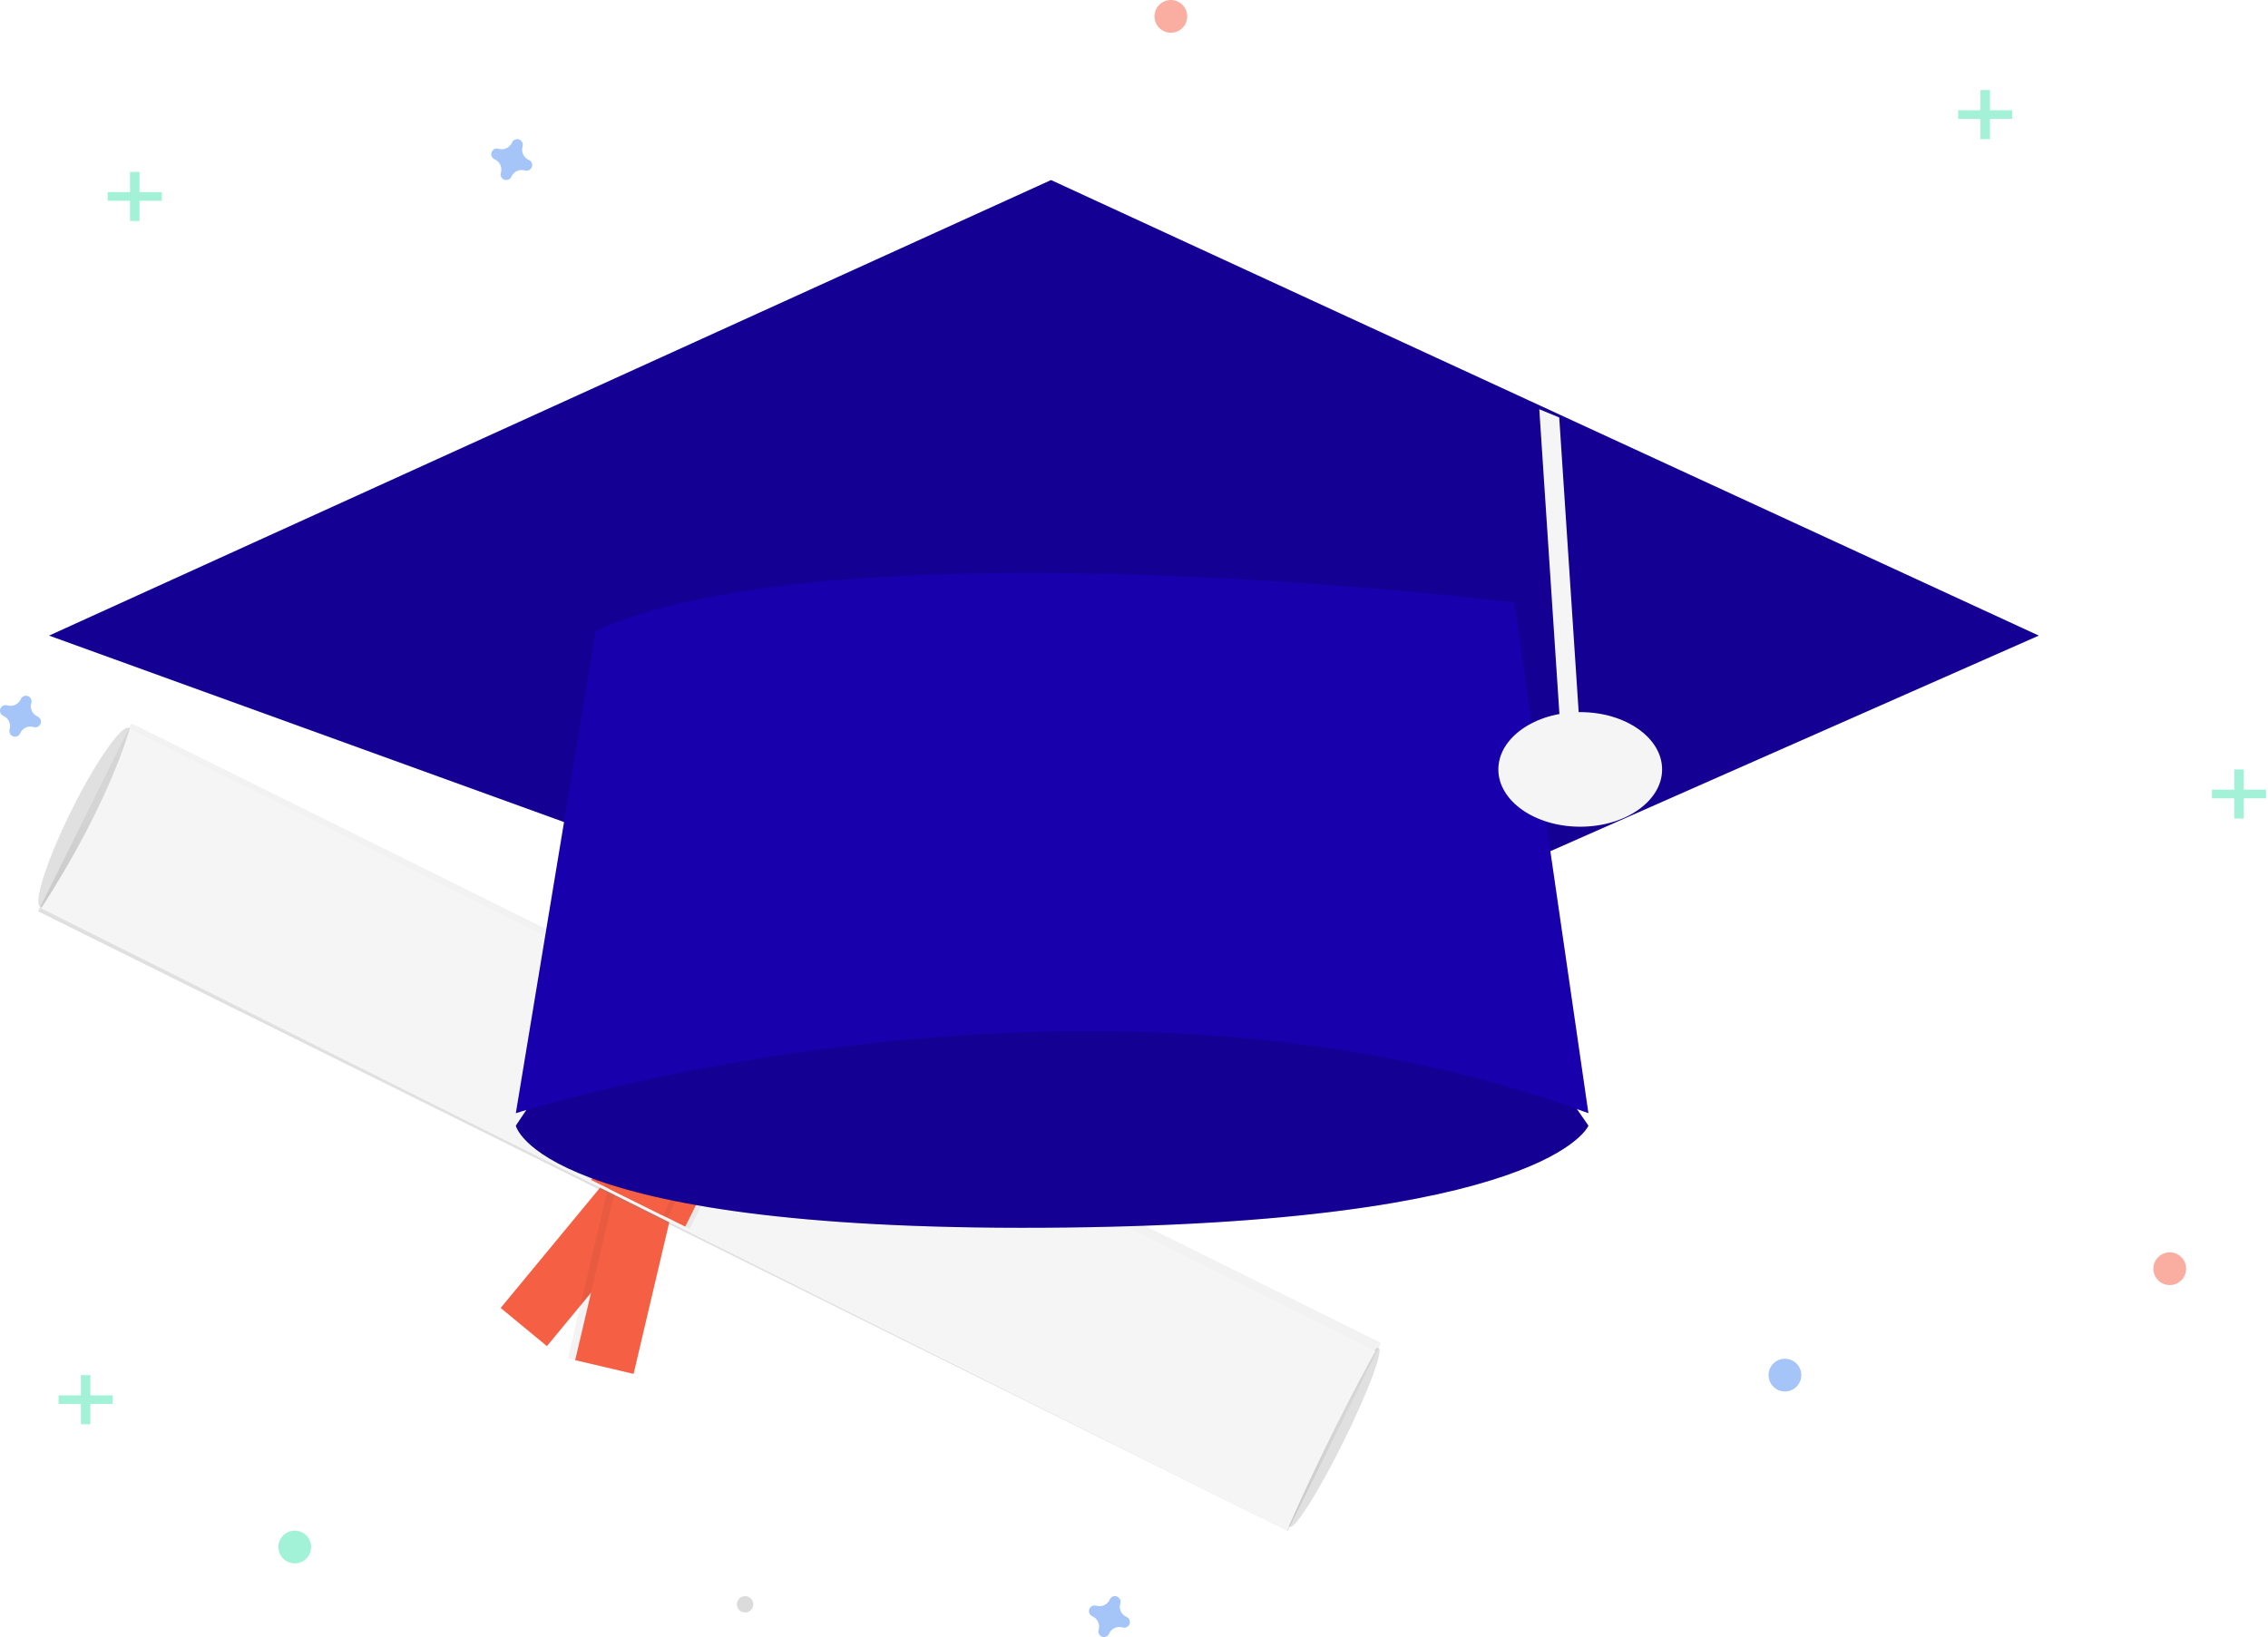 <?xml version="1.0" encoding="UTF-8"?>
<svg width="277px" height="200px" viewBox="0 0 277 200" version="1.1" xmlns="http://www.w3.org/2000/svg" xmlns:xlink="http://www.w3.org/1999/xlink">
    <!-- Generator: Sketch 53.2 (72643) - https://sketchapp.com -->
    <title>undraw_Graduation_ktn0</title>
    <desc>Created with Sketch.</desc>
    <defs>
        <linearGradient x1="-2.31387508e-13%" y1="50%" x2="100%" y2="50%" id="linearGradient-1">
            <stop stop-color="#808080" stop-opacity="0.25" offset="0%"></stop>
            <stop stop-color="#808080" stop-opacity="0.12" offset="53.514%"></stop>
            <stop stop-color="#808080" stop-opacity="0.1" offset="100%"></stop>
        </linearGradient>
    </defs>
    <g id="Portfolio" stroke="none" stroke-width="1" fill="none" fill-rule="evenodd">
        <g id="About-Me" transform="translate(-266, -1201)" fill-rule="nonzero">
            <g id="undraw_Graduation_ktn0" transform="translate(266, 1201)">
                <ellipse id="Oval" fill="#E0E0E0" transform="translate(10.354, 99.857) rotate(-63.611) translate(-10.354, -99.857) " cx="10.354" cy="99.857" rx="12.208" ry="1.832"></ellipse>
                <ellipse id="Oval" fill="#E0E0E0" transform="translate(162.955, 175.609) rotate(-63.611) translate(-162.955, -175.609) " cx="162.955" cy="175.609" rx="12.208" ry="1.245"></ellipse>
                <polygon id="Rectangle" fill="#F55F44" transform="translate(71.748, 152.713) rotate(39.547) translate(-71.748, -152.713) " points="68.088 140.504 75.414 140.503 75.408 164.921 68.082 164.923"></polygon>
                <polygon id="Rectangle" fill="#000000" opacity="0.05" transform="translate(76.164, 155.019) rotate(-166.769) translate(-76.164, -155.019) " points="72.043 142.812 80.288 142.812 80.285 167.226 72.04 167.227"></polygon>
                <polygon id="Rectangle" fill="#F55F44" transform="translate(76.61, 155.124) rotate(-166.769) translate(-76.61, -155.124) " points="72.948 142.917 80.275 142.916 80.273 167.331 72.945 167.332"></polygon>
                <polygon id="Rectangle" fill="url(#linearGradient-1)" transform="translate(86.661, 137.7) rotate(-63.611) translate(-86.661, -137.7) " points="73.827 52.522 99.463 52.527 99.495 222.877 73.859 222.873"></polygon>
                <path d="M157.177,187 C154.198,185.561 2.842,109.879 5.023,110.969 C13.424,98.056 15.847,89 15.847,89 L168,165.031 C168,165.031 162.657,174.475 157.177,187 Z" id="Path" fill="#F5F5F5"></path>
                <polygon id="Rectangle" fill="#000000" opacity="0.05" transform="translate(83.379, 136.072) rotate(26.389) translate(-83.379, -136.072) " points="76.36 123.866 90.403 123.863 90.398 148.279 76.355 148.282"></polygon>
                <polygon id="Rectangle" fill="#F55F44" transform="translate(83.379, 136.072) rotate(26.389) translate(-83.379, -136.072) " points="76.97 123.865 89.792 123.863 89.788 148.279 76.966 148.281"></polygon>
                <polygon id="Rectangle" fill="#000000" opacity="0.05" transform="translate(83.105, 135.937) rotate(26.389) translate(-83.105, -135.937) " points="78.834 123.729 87.382 123.728 87.377 148.144 78.829 148.145"></polygon>
                <polygon id="Rectangle" fill="#F55F44" transform="translate(83.105, 135.937) rotate(26.389) translate(-83.105, -135.937) " points="79.444 123.729 86.771 123.728 86.767 148.144 79.44 148.145"></polygon>
                <circle id="Oval" fill="#DBDBDB" cx="91" cy="196" r="1"></circle>
                <g id="Group" opacity="0.5" transform="translate(7, 168)" fill="#47E6B1">
                    <rect id="Rectangle" x="2.876" y="0" width="1.167" height="6"></rect>
                    <polygon id="Rectangle" transform="translate(3.459, 3) rotate(90) translate(-3.459, -3) " points="2.929 -0.306 3.988 -0.306 3.988 6.306 2.929 6.306"></polygon>
                </g>
                <g id="Group" opacity="0.5" transform="translate(270, 94)" fill="#47E6B1">
                    <rect id="Rectangle" x="2.876" y="0" width="1.167" height="6"></rect>
                    <polygon id="Rectangle" transform="translate(3.459, 3) rotate(90) translate(-3.459, -3) " points="2.929 -0.306 3.988 -0.306 3.988 6.306 2.929 6.306"></polygon>
                </g>
                <g id="Group" opacity="0.5" transform="translate(13, 21)" fill="#47E6B1">
                    <rect id="Rectangle" x="2.876" y="0" width="1.167" height="6"></rect>
                    <polygon id="Rectangle" transform="translate(3.459, 3) rotate(90) translate(-3.459, -3) " points="2.929 -0.306 3.988 -0.306 3.988 6.306 2.929 6.306"></polygon>
                </g>
                <g id="Group" opacity="0.5" transform="translate(239, 11)" fill="#47E6B1">
                    <rect id="Rectangle" x="2.876" y="0" width="1.167" height="6"></rect>
                    <polygon id="Rectangle" transform="translate(3.459, 3) rotate(90) translate(-3.459, -3) " points="2.929 -0.306 3.988 -0.306 3.988 6.306 2.929 6.306"></polygon>
                </g>
                <path d="M4.591,87.542 C3.951,87.264 3.622,86.55 3.826,85.883 C3.842,85.833 3.852,85.782 3.855,85.73 L3.855,85.73 C3.874,85.427 3.691,85.148 3.407,85.043 C3.122,84.937 2.801,85.032 2.618,85.274 L2.618,85.274 C2.588,85.316 2.562,85.361 2.542,85.409 C2.264,86.049 1.55,86.378 0.883,86.174 C0.833,86.158 0.782,86.148 0.73,86.145 L0.73,86.145 C0.427,86.126 0.148,86.309 0.043,86.593 C-0.063,86.878 0.032,87.199 0.274,87.382 L0.274,87.382 C0.316,87.412 0.361,87.438 0.409,87.458 C1.049,87.736 1.378,88.45 1.174,89.117 C1.158,89.167 1.148,89.218 1.145,89.27 L1.145,89.27 C1.126,89.573 1.308,89.852 1.593,89.957 C1.878,90.063 2.199,89.968 2.382,89.726 L2.382,89.726 C2.412,89.684 2.438,89.639 2.458,89.591 C2.736,88.951 3.45,88.622 4.117,88.826 C4.167,88.842 4.218,88.852 4.27,88.855 L4.27,88.855 C4.573,88.874 4.852,88.692 4.957,88.407 C5.063,88.122 4.968,87.801 4.726,87.618 L4.726,87.618 C4.684,87.588 4.639,87.562 4.591,87.542 Z" id="Path" fill="#4D8AF0" opacity="0.5"></path>
                <path d="M64.591,19.542 C63.951,19.264 63.622,18.55 63.826,17.883 C63.842,17.833 63.852,17.782 63.855,17.73 L63.855,17.73 C63.874,17.427 63.691,17.148 63.407,17.043 C63.122,16.937 62.801,17.032 62.618,17.274 L62.618,17.274 C62.588,17.316 62.562,17.361 62.542,17.409 C62.264,18.049 61.55,18.378 60.883,18.174 C60.833,18.158 60.782,18.148 60.73,18.145 L60.73,18.145 C60.427,18.126 60.148,18.309 60.043,18.593 C59.937,18.878 60.032,19.199 60.274,19.382 L60.274,19.382 C60.316,19.412 60.361,19.438 60.409,19.458 C61.049,19.736 61.378,20.45 61.174,21.117 C61.158,21.167 61.148,21.218 61.145,21.27 L61.145,21.27 C61.126,21.573 61.308,21.852 61.593,21.957 C61.878,22.063 62.199,21.968 62.382,21.726 L62.382,21.726 C62.412,21.684 62.438,21.639 62.458,21.591 C62.736,20.951 63.45,20.622 64.117,20.826 C64.167,20.842 64.218,20.852 64.27,20.855 L64.27,20.855 C64.573,20.874 64.852,20.692 64.957,20.407 C65.063,20.122 64.968,19.801 64.726,19.618 L64.726,19.618 C64.684,19.588 64.639,19.562 64.591,19.542 Z" id="Path" fill="#4D8AF0" opacity="0.5"></path>
                <path d="M137.591,197.542 C136.951,197.264 136.622,196.55 136.826,195.883 C136.842,195.833 136.852,195.782 136.855,195.73 L136.855,195.73 C136.874,195.427 136.691,195.148 136.407,195.043 C136.122,194.937 135.801,195.032 135.618,195.274 L135.618,195.274 C135.588,195.316 135.562,195.361 135.542,195.409 C135.264,196.049 134.55,196.378 133.883,196.174 C133.833,196.158 133.782,196.148 133.73,196.145 L133.73,196.145 C133.427,196.126 133.148,196.309 133.043,196.593 C132.937,196.878 133.032,197.199 133.274,197.382 L133.274,197.382 C133.316,197.412 133.361,197.438 133.409,197.458 C134.049,197.736 134.378,198.45 134.174,199.117 C134.158,199.167 134.148,199.218 134.145,199.27 L134.145,199.27 C134.126,199.573 134.308,199.852 134.593,199.957 C134.878,200.063 135.199,199.968 135.382,199.726 L135.382,199.726 C135.412,199.684 135.438,199.639 135.458,199.591 C135.736,198.951 136.45,198.622 137.117,198.826 C137.167,198.842 137.218,198.852 137.27,198.855 L137.27,198.855 C137.573,198.874 137.852,198.692 137.957,198.407 C138.063,198.122 137.968,197.801 137.726,197.618 L137.726,197.618 C137.684,197.588 137.639,197.562 137.591,197.542 L137.591,197.542 Z" id="Path" fill="#4D8AF0" opacity="0.5"></path>
                <circle id="Oval" fill="#F55F44" opacity="0.5" cx="265" cy="155" r="2"></circle>
                <circle id="Oval" fill="#4D8AF0" opacity="0.5" cx="218" cy="168" r="2"></circle>
                <circle id="Oval" fill="#47E6B1" opacity="0.5" cx="36" cy="189" r="2"></circle>
                <circle id="Oval" fill="#F55F44" opacity="0.5" cx="143" cy="2" r="2"></circle>
                <path d="M71.362,125.055 L63,137.524 C63,137.524 65.787,150.339 127.455,149.993 C189.122,149.647 194,137.524 194,137.524 L182.503,120.899 L147.314,97 L71.362,125.055 Z" id="Path" fill="#1800AD"></path>
                <path d="M71.362,125.055 L63,137.524 C63,137.524 65.787,150.339 127.455,149.993 C189.122,149.647 194,137.524 194,137.524 L182.503,120.899 L147.314,97 L71.362,125.055 Z" id="Path" fill="#000000" opacity="0.15"></path>
                <polygon id="Path" fill="#1800AD" points="249 77.652 139.494 126 6 77.652 128.369 22 188.438 49.711 190.59 50.706"></polygon>
                <polygon id="Path" fill="#000000" opacity="0.15" points="249 77.652 139.494 126 6 77.652 128.369 22 188.438 49.711 190.59 50.706"></polygon>
                <polygon id="Path" fill="#F5F5F5" points="193 89.874 190.64 90 188 50 190.435 51.003"></polygon>
                <path d="M72.755,77.062 L63,136 C63,136 133.029,113.465 194,136 L184.941,73.595 C184.941,73.595 103.066,63.54 72.755,77.062 Z" id="Path" fill="#1800AD"></path>
                <ellipse id="Oval" fill="#F5F5F5" cx="193" cy="94" rx="10" ry="7"></ellipse>
            </g>
        </g>
    </g>
</svg>